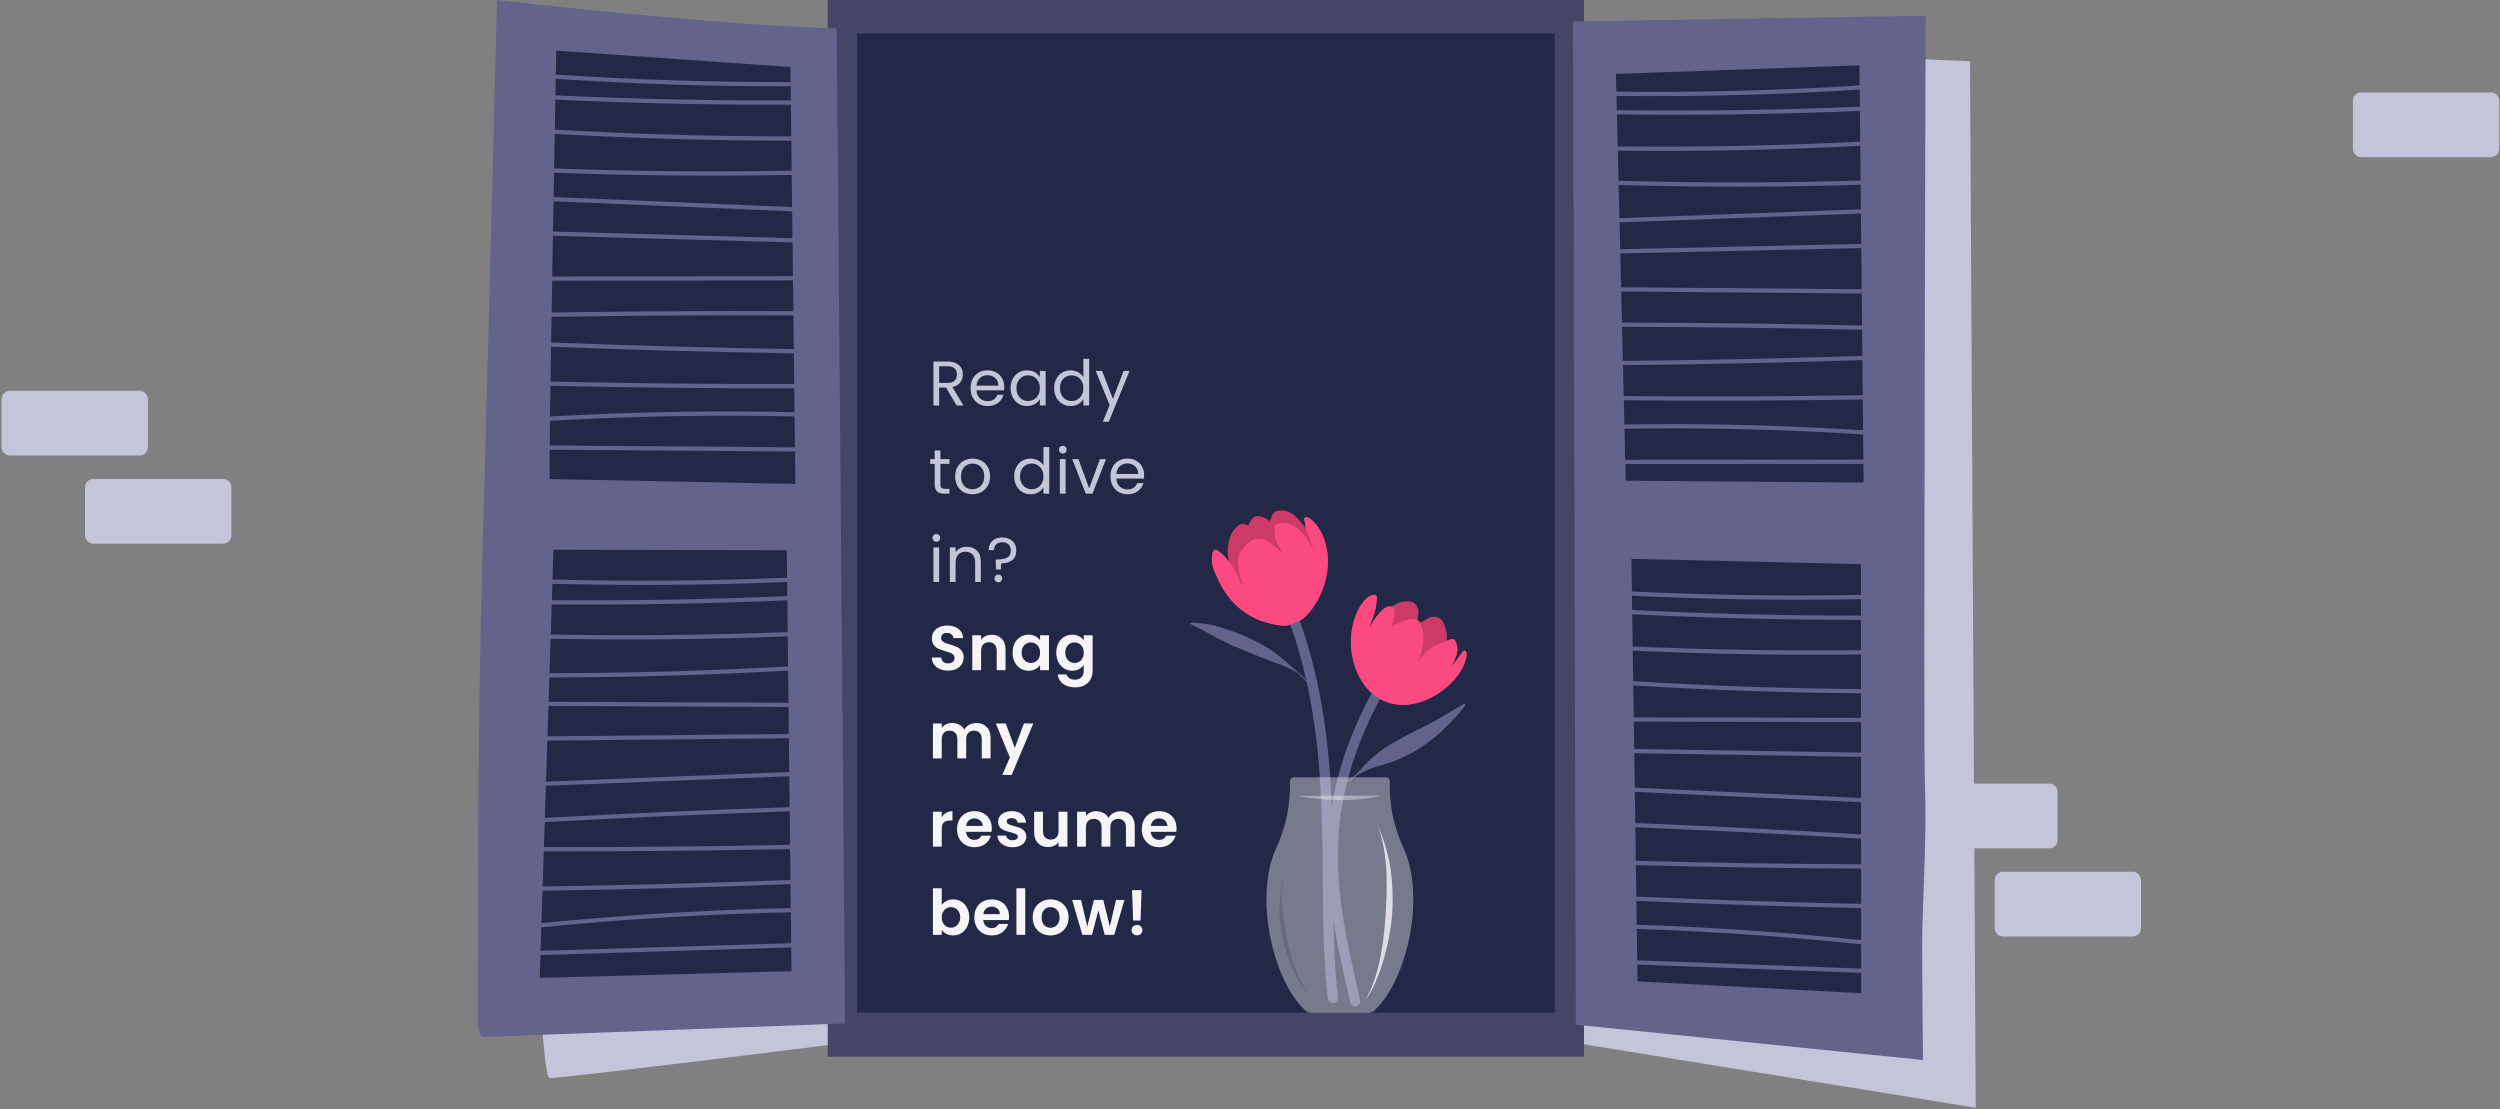 <svg width="1190" height="528" viewBox="0 0 1190 528" fill="none" xmlns="http://www.w3.org/2000/svg">
<rect x="0" y="0" width="1190" height="528" fill="#808080" stroke="none"/>
<g clip-path="url(#clip0_833_3550)">
<path d="M66.42 186H4.764C2.555 186 0.764 187.791 0.764 190V212.816C0.764 215.025 2.555 216.816 4.764 216.816H66.42C68.629 216.816 70.42 215.025 70.42 212.816V190C70.42 187.791 68.629 186 66.42 186Z" fill="#C5C5DA"/>
<path d="M106.133 227.972H44.477C42.267 227.972 40.477 229.763 40.477 231.972V254.788C40.477 256.997 42.267 258.788 44.477 258.788H106.133C108.342 258.788 110.133 256.997 110.133 254.788V231.972C110.133 229.763 108.342 227.972 106.133 227.972Z" fill="#C5C5DA"/>
<path d="M1185.66 44H1124C1121.79 44 1120 45.791 1120 48V70.816C1120 73.025 1121.79 74.816 1124 74.816H1185.66C1187.87 74.816 1189.66 73.025 1189.66 70.816V48C1189.66 45.791 1187.87 44 1185.66 44Z" fill="#C5C5DA"/>
<path d="M975.42 373H913.764C911.555 373 909.764 374.791 909.764 377V399.816C909.764 402.025 911.555 403.816 913.764 403.816H975.42C977.629 403.816 979.42 402.025 979.42 399.816V377C979.42 374.791 977.629 373 975.42 373Z" fill="#C5C5DA"/>
<path d="M1015.13 414.972H953.477C951.267 414.972 949.477 416.763 949.477 418.972V441.788C949.477 443.997 951.267 445.788 953.477 445.788H1015.13C1017.34 445.788 1019.13 443.997 1019.13 441.788V418.972C1019.13 416.763 1017.34 414.972 1015.13 414.972Z" fill="#C5C5DA"/>
<path d="M293.741 13.652C285.038 13.496 241.555 10.719 241.555 10.719C241.555 10.719 252.895 513.002 261.604 513.157C270.307 513.313 491.368 485.255 491.368 485.255L732.096 493.555L940.443 527.281L937.727 29.153L751.167 21.152L440.704 17.608L293.741 13.652Z" fill="#C5C5DA"/>
<path d="M753.998 0H393.998V503H753.998V0Z" fill="#454568"/>
<path d="M739.998 16H407.998V482H739.998V16Z" fill="#232846"/>
<path d="M915.338 504.569L750.103 487.765L748.766 10.204L916.605 7.488C916.605 7.488 915.513 356.024 916.248 373.125C917.148 394.075 915.581 420.868 915.042 441.92C914.754 453.17 915.248 483.178 915.338 504.569Z" fill="#63638C"/>
<path d="M885.107 31.088L769.168 35.172C769.168 35.172 769.358 42.94 769.376 43.654C808.014 44.094 846.658 43.091 885.203 40.658L885.107 31.088ZM885.222 42.652C846.688 45.087 808.054 46.095 769.426 45.654C769.443 46.354 769.566 51.344 769.594 52.455C808.167 52.953 846.756 52.395 885.302 50.787L885.222 42.652ZM885.323 52.787C846.786 54.395 808.209 54.957 769.643 54.461C769.711 57.21 769.908 65.225 770.019 69.717C808.515 70.129 847.023 69.361 885.468 67.418L885.323 52.787ZM885.487 69.414C847.053 71.36 808.559 72.126 770.069 71.719C770.177 76.119 770.283 80.462 770.42 86.025C808.808 87.134 847.242 87.103 885.651 85.934L885.487 69.414ZM885.67 87.941C847.275 89.109 808.851 89.143 770.469 88.037C770.625 94.334 770.68 96.58 770.859 103.838C809.169 102.439 847.476 101.045 885.786 99.647L885.67 87.941ZM885.806 101.641C847.506 103.036 809.209 104.434 770.908 105.832C771.055 111.783 771.069 112.332 771.223 118.627C809.466 117.782 847.706 116.936 885.949 116.092L885.806 101.641ZM885.97 118.09C847.736 118.934 809.505 119.779 771.271 120.623C771.465 128.552 771.468 128.719 771.664 136.734C809.83 137.054 847.996 137.373 886.162 137.693L885.97 118.09ZM771.712 138.756C771.889 146.033 771.892 146.61 772.061 153.562C810.162 153.624 848.256 154.093 886.334 154.938L886.183 139.713C848.026 139.394 809.868 139.075 771.712 138.756ZM772.109 155.578C772.291 163.115 772.332 165.119 772.492 171.793C810.497 171.461 848.496 170.645 886.477 169.396L886.353 156.955C848.285 156.111 810.2 155.64 772.109 155.578ZM886.496 171.396C848.524 172.646 810.535 173.462 772.54 173.795C772.682 179.727 772.773 183.678 772.887 188.51C810.809 188.865 848.738 188.733 886.662 188.135L886.496 171.396ZM886.683 190.145C848.768 190.743 810.847 190.88 772.935 190.523C773.021 194.175 773.145 199.295 773.208 202.062C782.725 201.92 792.241 201.853 801.754 201.896C830.155 202.026 858.526 203.039 886.828 204.828L886.683 190.145ZM801.712 203.898C792.229 203.855 782.742 203.922 773.255 204.064C773.331 207.401 773.577 217.348 773.607 218.885C811.39 218.848 849.178 218.813 886.966 218.779L886.847 206.797C858.525 205.004 830.132 204.028 801.712 203.898ZM886.987 220.795C849.212 220.832 811.433 220.867 773.654 220.9C773.666 221.576 773.845 228.734 773.841 228.811L887.075 229.701L886.987 220.795Z" fill="#232846"/>
<path d="M776.531 266.012C776.531 266.012 776.73 279.313 776.764 281.533C813.066 283.3 849.451 283.856 885.832 283.176L885.826 268.549L776.531 266.012ZM776.795 283.547C776.811 284.64 776.874 288.921 776.896 290.383C813.16 292.164 849.487 293.056 885.836 293.047L885.834 285.186C849.462 285.866 813.089 285.312 776.795 283.547ZM776.926 292.395C776.979 295.9 777.08 302.655 777.156 307.709C813.338 309.306 849.589 309.915 885.844 309.512L885.838 295.057C849.498 295.066 813.181 294.171 776.926 292.395ZM777.186 309.725C777.26 314.688 777.314 318.255 777.404 324.256C813.481 326.468 849.646 327.719 885.852 328.008L885.844 311.521C849.598 311.926 813.358 311.32 777.186 309.725ZM777.434 326.262C777.53 332.67 777.555 334.32 777.662 341.477C813.727 341.55 849.791 341.624 885.855 341.697L885.851 330.006C849.655 329.719 813.498 328.472 777.434 326.262ZM777.691 343.494C777.784 349.681 777.79 350.051 777.887 356.514C813.878 357.093 849.872 357.671 885.863 358.25L885.857 343.715C849.802 343.642 813.747 343.567 777.691 343.494ZM777.918 358.525C778.039 366.644 778.036 366.839 778.156 374.949C814.061 376.585 849.966 378.223 885.871 379.859L885.863 360.26C849.882 359.681 813.899 359.104 777.918 358.525ZM778.186 376.951C778.293 384.193 778.294 384.901 778.395 391.766C814.255 393.246 850.084 395.053 885.879 397.193L885.873 381.859C849.977 380.224 814.081 378.587 778.186 376.951ZM778.424 393.766C778.531 401.1 778.557 403.299 778.65 409.768C814.381 410.711 850.128 411.266 885.885 411.432L885.881 399.197C850.095 397.057 814.272 395.248 778.424 393.766ZM778.68 411.785C778.765 417.729 778.825 422.003 778.893 426.807C814.533 428.36 850.202 429.509 885.893 430.26L885.887 413.449C850.139 413.285 814.401 412.73 778.68 411.785ZM778.92 428.812C778.969 432.308 779.046 437.503 779.082 440.16C814.826 441.354 850.462 443.804 885.9 447.494L885.892 432.266C850.211 431.516 814.551 430.365 778.92 428.812ZM779.109 442.156C779.153 445.451 779.307 455.628 779.322 457.139C814.851 458.441 850.378 459.745 885.906 461.049L885.9 449.49C850.471 445.8 814.844 443.351 779.109 442.156ZM779.352 459.145C779.358 459.811 779.468 467.072 779.465 467.146L885.91 472.777L885.906 463.057C850.386 461.753 814.87 460.449 779.352 459.145Z" fill="#232846"/>
<path d="M402.261 487.159L229.313 493.639C228.062 491.878 227.748 489.67 227.561 487.565C227.66 406.598 227.5 337.464 229.592 265.565C232.103 178.524 236.581 0.033 236.581 0.033C236.581 0.033 348.45 12.841 398.282 13.42L402.261 487.159Z" fill="#63638C"/>
<path d="M264.78 24.115C264.78 24.115 264.596 34.297 264.573 35.506C301.739 37.959 339.019 39.161 376.333 39.057L376.247 31.904L264.78 24.115ZM264.538 37.522C264.52 38.495 264.423 43.917 264.395 45.398C301.697 47.138 339.058 47.951 376.436 47.803L376.356 41.072C339.023 41.178 301.724 39.972 264.538 37.522ZM264.358 47.42C264.304 50.332 264.179 57.396 264.099 61.723C301.546 63.859 339.079 64.931 376.64 64.932L376.46 49.822C339.061 49.972 301.68 49.16 264.358 47.42ZM264.061 63.74C263.965 68.916 263.885 73.592 263.765 80.18C301.425 81.576 339.132 81.93 376.835 81.24L376.663 66.949C339.086 66.951 301.533 65.877 264.061 63.74ZM263.727 82.197C263.641 86.947 263.613 88.554 263.518 93.797C301.357 95.389 339.201 96.981 377.04 98.572L376.858 83.254C339.139 83.946 301.408 83.594 263.727 82.197ZM263.481 95.811C263.363 102.408 263.344 103.159 263.22 110.215C301.219 111.274 339.219 112.334 377.216 113.393L377.063 100.588C339.2 98.995 301.341 97.403 263.481 95.811ZM263.184 112.229C263.032 120.896 262.996 122.821 262.847 131.631C301.038 131.568 339.234 131.502 377.431 131.439L377.241 115.406C339.222 114.347 301.205 113.288 263.184 112.229ZM377.456 133.451C339.245 133.517 301.03 133.581 262.815 133.646C262.723 139.108 262.665 143.443 262.577 148.777C291.645 148.333 320.718 148.06 349.792 148.045C359.071 148.04 368.351 148.071 377.63 148.109L377.456 133.451ZM377.653 150.137C339.282 149.973 300.909 150.22 262.544 150.807C262.474 155.088 262.417 158.898 262.352 163.012C300.827 164.511 339.327 165.579 377.845 166.18L377.653 150.137ZM262.319 165.033C262.232 170.578 262.132 176.555 262.058 181.625C300.708 182.481 339.372 182.875 378.042 182.785L377.868 168.201C339.331 167.601 300.813 166.534 262.319 165.033ZM262.026 183.65C261.956 188.522 261.864 194.015 261.809 198.26C291.046 196.638 320.333 195.8 349.626 195.852C359.152 195.868 368.677 196.021 378.202 196.215L378.065 184.805C339.377 184.896 300.694 184.505 262.026 183.65ZM349.55 197.854C320.273 197.803 291.005 198.677 261.788 200.297C261.732 204.759 261.692 208.556 261.659 212.055C300.574 212.342 339.487 212.633 378.401 212.92L378.226 198.217C368.668 198.022 359.109 197.87 349.55 197.854ZM261.638 214.072C261.571 221.936 261.554 227.647 261.661 228.021L378.608 230.363L378.425 214.936C339.496 214.648 300.567 214.36 261.638 214.072Z" fill="#232846"/>
<path d="M263.461 261.662L263.004 275.867C300.21 276.827 337.455 276.576 374.645 274.994L374.498 261.949L263.461 261.662ZM374.668 277C337.448 278.585 300.178 278.839 262.939 277.877L262.688 285.713C300.051 285.983 337.418 285.347 374.742 283.744L374.668 277ZM374.766 285.744C337.417 287.35 300.019 287.988 262.623 287.717L262.162 302.025C299.757 302.712 337.366 302.344 374.936 300.898L374.766 285.744ZM374.959 302.902C337.36 304.351 299.719 304.715 262.098 304.027L261.568 320.445C299.452 320.414 337.321 319.338 375.119 317.219L374.959 302.902ZM375.141 319.213C337.314 321.335 299.416 322.413 261.504 322.443L261.133 334.023C299.191 334.193 337.253 334.36 375.312 334.529L375.141 319.213ZM261.068 336.037L260.602 350.506C298.893 350.131 337.185 349.756 375.48 349.381L375.336 336.543C337.247 336.374 299.156 336.207 261.068 336.037ZM375.502 351.396C337.181 351.772 298.858 352.146 260.537 352.521L259.908 372.041C298.501 370.525 337.091 369.006 375.684 367.49L375.502 351.396ZM375.705 369.482C337.084 370.999 298.465 372.516 259.844 374.033L259.354 389.312C298.163 387.22 337.006 385.521 375.871 384.191L375.705 369.482ZM375.893 386.18C337.003 387.509 298.131 389.211 259.289 391.305L258.906 403.221C297.964 403.314 337.022 402.946 376.072 402.119L375.893 386.18ZM376.096 404.125C337.019 404.954 297.928 405.321 258.84 405.229L258.303 421.969C297.639 421.416 336.962 420.377 376.26 418.857L376.096 404.125ZM376.283 420.854C336.956 422.375 297.604 423.415 258.238 423.969L257.74 439.412C297.133 435.484 336.733 433.127 376.41 432.238L376.283 420.854ZM376.434 434.227C336.726 435.113 297.094 437.462 257.676 441.408L257.316 452.596C297.073 451.385 336.835 450.178 376.598 448.969L376.434 434.227ZM376.621 450.963C336.834 452.173 297.043 453.381 257.252 454.592L256.902 465.459L376.748 462.275L376.621 450.963Z" fill="#232846"/>
<path d="M609.589 242.916C608.916 242.939 608.238 243.056 607.552 243.281C606.552 243.613 605.857 244.239 605.548 245.275C605.251 246.27 604.817 247.203 604.161 248.051C604.034 247.956 603.908 247.881 603.808 247.779C602.896 246.861 601.786 246.266 600.556 245.92C598.828 245.435 597.18 245.584 595.919 247.059C595.385 247.684 595.021 248.461 594.606 249.184C594.425 249.496 594.31 249.842 594.157 250.188C593.959 250.08 593.831 250.012 593.706 249.939C591.999 248.956 590.484 249.101 589.015 250.449C587.368 251.958 586.097 253.76 585.423 255.881C584.396 259.111 584.091 262.418 584.72 265.76C584.745 265.9 584.752 266.046 584.767 266.188C584.823 266.558 584.905 266.925 584.999 267.291C584.443 266.606 583.809 265.877 582.927 264.84C582.062 263.823 579.858 262.268 579.858 262.268C578.244 260.913 577.375 261.875 576.989 264.346C576.277 268.907 578.186 272.182 579.856 275.871C584.954 287.131 594.676 296.23 610.44 297.797C613.73 298.124 616.442 296.533 619.05 295.225C621.668 293.911 626.909 288.024 629.8 279.963C632.9 271.317 633.404 260.319 627.661 251.281C626.23 249.03 622.585 245.051 621.03 246.531C620.322 247.206 621.409 248.621 621.345 249.939C621.301 250.848 621.469 251.538 621.728 252.266C620.943 250.48 619.565 248.953 618.235 247.455C616.739 245.782 615.104 244.288 612.927 243.498C611.82 243.096 610.711 242.877 609.589 242.916Z" fill="#CC3B67"/>
<path d="M615.383 293.363C615.084 293.471 614.809 293.636 614.573 293.85C614.338 294.063 614.147 294.321 614.012 294.609C613.876 294.896 613.799 295.208 613.784 295.525C613.769 295.843 613.816 296.16 613.924 296.459C617.212 305.616 619.782 314.774 621.822 323.895C621.201 323.157 620.578 322.423 619.883 321.764C618.578 320.53 617.13 319.446 615.77 318.268C614.242 316.944 612.721 315.611 611.236 314.24C608.572 311.778 605.611 309.727 602.492 307.904C600.553 306.769 598.567 305.706 596.566 304.682C595.048 303.905 593.489 303.196 591.914 302.535C590.253 301.835 588.564 301.198 586.865 300.59C584.801 299.852 582.725 299.142 580.635 298.475C576.655 297.205 572.527 296.711 568.369 296.402C567.954 296.371 567.533 296.36 567.121 296.402C566.921 296.422 566.737 296.59 566.545 296.691C566.552 296.771 566.557 296.854 566.564 296.934C566.785 297.073 566.997 297.23 567.23 297.346C568.3 297.882 569.388 298.38 570.447 298.936C574.687 301.165 578.913 303.418 583.152 305.645C584.081 306.132 585.032 306.585 585.996 307.002C588.211 307.959 590.437 308.895 592.668 309.818C594.785 310.694 596.905 311.561 599.039 312.393C601.81 313.473 604.592 314.527 607.377 315.57C609.961 316.535 612.528 317.54 614.986 318.789C615.855 319.23 616.701 319.736 617.498 320.297C618.959 321.328 620.204 322.595 621.334 323.984C621.552 324.251 621.783 324.509 622.018 324.762C633.982 379.147 626.641 432.135 632.1 475.303C632.139 475.618 632.241 475.922 632.398 476.198C632.555 476.474 632.766 476.717 633.017 476.911C633.268 477.106 633.555 477.25 633.861 477.334C634.168 477.418 634.488 477.44 634.803 477.4C635.118 477.361 635.422 477.259 635.698 477.102C635.974 476.945 636.217 476.734 636.411 476.483C636.606 476.232 636.75 475.945 636.834 475.639C636.917 475.333 636.94 475.013 636.9 474.697C630.653 425.287 641.992 360.319 618.477 294.824C618.369 294.525 618.204 294.25 617.991 294.015C617.777 293.78 617.52 293.589 617.232 293.453C616.945 293.317 616.634 293.24 616.316 293.224C615.999 293.209 615.682 293.256 615.383 293.363Z" fill="#63638C"/>
<path d="M654.015 283.174C649.396 283.248 642.742 293.37 643.028 306.594C643.194 314.242 646.559 327.238 657.478 333.018C674.724 342.146 697.005 324.376 698.124 311.752C698.262 310.193 697.351 308.623 695.946 310.564C694.244 312.916 692.515 315.248 690.8 317.59C692.322 313.672 695.44 310.08 692.583 304.824C691.91 303.585 690.256 304.34 688.62 305.074C688.614 305.037 688.609 304.991 688.616 304.932C688.654 304.411 688.69 304.003 688.716 303.592C688.869 301.049 687.996 298.718 687.075 296.434C686.465 294.923 685.207 293.989 683.587 293.676C682.332 293.435 681.078 293.601 679.941 294.18C678.855 294.733 677.83 295.408 676.782 296.035C676.557 296.171 676.347 296.329 676.134 296.471C675.661 295.97 675.229 295.511 674.741 294.992C674.768 294.816 674.806 294.581 674.841 294.342C675.057 292.943 675.342 291.554 675.06 290.119C674.734 288.458 673.497 286.609 671.267 286.377C670.53 286.3 669.77 286.25 668.984 286.275C668.197 286.301 667.386 286.404 666.546 286.631C665.177 287.153 663.883 287.777 662.546 288.766C658.672 287.684 654.51 294.073 651.808 298.787C652.205 296.928 653.462 294.395 654.187 292.037C654.702 290.361 654.825 289.044 655.058 287.633C655.428 285.389 655.822 283.377 654.454 283.199C654.31 283.18 654.164 283.171 654.015 283.174Z" fill="#CC3B67"/>
<path d="M655.653 327.955C655.337 327.922 655.018 327.951 654.713 328.041C654.409 328.131 654.125 328.281 653.878 328.481C653.631 328.681 653.426 328.928 653.274 329.207C620.927 388.847 632.656 432.1 642.639 477.025C642.779 477.652 643.161 478.197 643.702 478.541C644.244 478.885 644.9 479.001 645.526 478.861C646.152 478.722 646.697 478.34 647.042 477.798C647.386 477.257 647.501 476.601 647.362 475.975C639.867 442.249 631.562 410.788 641.112 372.639C641.341 372.436 641.569 372.232 641.805 372.037C643.042 371.016 644.408 370.145 645.743 369.246C646.551 368.7 647.387 368.185 648.249 367.729C651.357 366.089 654.681 364.984 658.053 364.066C665.897 361.932 673.03 358.354 679.54 353.539C685.233 349.328 690.27 344.401 694.887 339.043C695.717 338.081 696.468 337.048 697.241 336.039C697.462 335.751 697.681 335.433 697.424 335.035C696.958 334.902 696.606 335.166 696.258 335.367C694.436 336.42 692.605 337.462 690.813 338.564C686.12 341.45 681.324 344.147 676.389 346.598C672.183 348.686 667.996 350.808 663.901 353.117C657.628 356.651 652.106 361.075 647.442 366.57C646.364 367.84 645.172 368.992 643.768 369.928C642.904 370.504 642.094 371.15 641.319 371.838C644.548 359.235 649.723 345.903 657.528 331.514C657.834 330.95 657.903 330.288 657.721 329.673C657.538 329.058 657.119 328.54 656.555 328.234C656.276 328.083 655.969 327.988 655.653 327.955Z" fill="#63638C"/>
<path d="M615.807 370C614.765 370 613.928 371.053 613.979 372.314C614.074 374.667 614.062 378.679 613.363 383.688H613.361C612.926 386.802 612.223 390.306 611.117 394.039C610.218 397.072 609.056 400.254 607.549 403.506C606.692 405.352 605.961 407.3 605.348 409.33C604.36 412.598 603.678 416.079 603.273 419.684C602.718 424.62 602.682 429.79 603.094 434.975C603.369 438.442 603.842 441.915 604.494 445.328C605.514 450.657 606.968 455.836 608.773 460.619C610.182 464.353 611.807 467.845 613.605 470.973C615.803 474.795 618.26 478.076 620.908 480.596C621.947 481.584 623.227 482.129 624.547 482.129H633.473H651.002C652.323 482.129 653.602 481.584 654.641 480.596C657.29 478.077 659.746 474.796 661.943 470.973C663.741 467.846 665.365 464.353 666.775 460.619C668.58 455.836 670.035 450.655 671.055 445.326C671.708 441.914 672.179 438.442 672.455 434.975C672.866 429.79 672.83 424.62 672.275 419.684C671.869 416.079 671.189 412.598 670.201 409.33C669.587 407.299 668.858 405.352 668.002 403.506C666.494 400.254 665.331 397.072 664.432 394.039C663.326 390.306 662.622 386.802 662.187 383.688C661.487 378.679 661.475 374.668 661.57 372.314C661.621 371.052 660.784 370 659.742 370H648.604H615.807Z" fill="#F5F5F7" fill-opacity="0.4"/>
<path d="M657.236 378.673C648.001 381.5 630.501 381.5 618 378.846C630.982 378.789 643.964 378.732 657.236 378.673Z" fill="#F5F5F7" fill-opacity="0.4"/>
<path d="M655.755 392.958C660.618 406.215 660.431 419.875 659.678 433.277C658.924 446.691 657.1 463.066 650.086 475.79C657.16 466.358 662.197 446.222 662.778 433.222C663.384 419.655 661.896 406.225 655.755 392.958Z" fill="#F5F5F7" fill-opacity="0.8"/>
<path d="M611.268 417C609.178 426.666 610.631 436.124 612.452 445.346C614.274 454.578 617.125 465.76 623.222 473.906C617.402 468.049 611.958 454.57 610.296 445.609C608.561 436.257 608.293 426.797 611.268 417Z" fill="#232846" fill-opacity="0.2"/>
<path d="M455.319 193L450.339 184.45H447.039V193H444.309V172.09H451.059C452.639 172.09 453.969 172.36 455.049 172.9C456.149 173.44 456.969 174.17 457.509 175.09C458.049 176.01 458.319 177.06 458.319 178.24C458.319 179.68 457.899 180.95 457.059 182.05C456.239 183.15 454.999 183.88 453.339 184.24L458.589 193H455.319ZM447.039 182.26H451.059C452.539 182.26 453.649 181.9 454.389 181.18C455.129 180.44 455.499 179.46 455.499 178.24C455.499 177 455.129 176.04 454.389 175.36C453.669 174.68 452.559 174.34 451.059 174.34H447.039V182.26ZM478.011 184.15C478.011 184.67 477.981 185.22 477.921 185.8H464.781C464.881 187.42 465.431 188.69 466.431 189.61C467.451 190.51 468.681 190.96 470.121 190.96C471.301 190.96 472.281 190.69 473.061 190.15C473.861 189.59 474.421 188.85 474.741 187.93H477.681C477.241 189.51 476.361 190.8 475.041 191.8C473.721 192.78 472.081 193.27 470.121 193.27C468.561 193.27 467.161 192.92 465.921 192.22C464.701 191.52 463.741 190.53 463.041 189.25C462.341 187.95 461.991 186.45 461.991 184.75C461.991 183.05 462.331 181.56 463.011 180.28C463.691 179 464.641 178.02 465.861 177.34C467.101 176.64 468.521 176.29 470.121 176.29C471.681 176.29 473.061 176.63 474.261 177.31C475.461 177.99 476.381 178.93 477.021 180.13C477.681 181.31 478.011 182.65 478.011 184.15ZM475.191 183.58C475.191 182.54 474.961 181.65 474.501 180.91C474.041 180.15 473.411 179.58 472.611 179.2C471.831 178.8 470.961 178.6 470.001 178.6C468.621 178.6 467.441 179.04 466.461 179.92C465.501 180.8 464.951 182.02 464.811 183.58H475.191ZM481.044 184.72C481.044 183.04 481.384 181.57 482.064 180.31C482.744 179.03 483.674 178.04 484.854 177.34C486.054 176.64 487.384 176.29 488.844 176.29C490.284 176.29 491.534 176.6 492.594 177.22C493.654 177.84 494.444 178.62 494.964 179.56V176.56H497.724V193H494.964V189.94C494.424 190.9 493.614 191.7 492.534 192.34C491.474 192.96 490.234 193.27 488.814 193.27C487.354 193.27 486.034 192.91 484.854 192.19C483.674 191.47 482.744 190.46 482.064 189.16C481.384 187.86 481.044 186.38 481.044 184.72ZM494.964 184.75C494.964 183.51 494.714 182.43 494.214 181.51C493.714 180.59 493.034 179.89 492.174 179.41C491.334 178.91 490.404 178.66 489.384 178.66C488.364 178.66 487.434 178.9 486.594 179.38C485.754 179.86 485.084 180.56 484.584 181.48C484.084 182.4 483.834 183.48 483.834 184.72C483.834 185.98 484.084 187.08 484.584 188.02C485.084 188.94 485.754 189.65 486.594 190.15C487.434 190.63 488.364 190.87 489.384 190.87C490.404 190.87 491.334 190.63 492.174 190.15C493.034 189.65 493.714 188.94 494.214 188.02C494.714 187.08 494.964 185.99 494.964 184.75ZM501.768 184.72C501.768 183.04 502.108 181.57 502.788 180.31C503.468 179.03 504.398 178.04 505.578 177.34C506.778 176.64 508.118 176.29 509.598 176.29C510.878 176.29 512.068 176.59 513.168 177.19C514.268 177.77 515.108 178.54 515.688 179.5V170.8H518.448V193H515.688V189.91C515.148 190.89 514.348 191.7 513.288 192.34C512.228 192.96 510.988 193.27 509.568 193.27C508.108 193.27 506.778 192.91 505.578 192.19C504.398 191.47 503.468 190.46 502.788 189.16C502.108 187.86 501.768 186.38 501.768 184.72ZM515.688 184.75C515.688 183.51 515.438 182.43 514.938 181.51C514.438 180.59 513.758 179.89 512.898 179.41C512.058 178.91 511.128 178.66 510.108 178.66C509.088 178.66 508.158 178.9 507.318 179.38C506.478 179.86 505.808 180.56 505.308 181.48C504.808 182.4 504.558 183.48 504.558 184.72C504.558 185.98 504.808 187.08 505.308 188.02C505.808 188.94 506.478 189.65 507.318 190.15C508.158 190.63 509.088 190.87 510.108 190.87C511.128 190.87 512.058 190.63 512.898 190.15C513.758 189.65 514.438 188.94 514.938 188.02C515.438 187.08 515.688 185.99 515.688 184.75ZM537.671 176.56L527.771 200.74H524.951L528.191 192.82L521.561 176.56H524.591L529.751 189.88L534.851 176.56H537.671ZM447.639 220.81V230.5C447.639 231.3 447.809 231.87 448.149 232.21C448.489 232.53 449.079 232.69 449.919 232.69H451.929V235H449.469C447.949 235 446.809 234.65 446.049 233.95C445.289 233.25 444.909 232.1 444.909 230.5V220.81H442.779V218.56H444.909V214.42H447.639V218.56H451.929V220.81H447.639ZM462.857 235.27C461.317 235.27 459.917 234.92 458.657 234.22C457.417 233.52 456.437 232.53 455.717 231.25C455.017 229.95 454.667 228.45 454.667 226.75C454.667 225.07 455.027 223.59 455.747 222.31C456.487 221.01 457.487 220.02 458.747 219.34C460.007 218.64 461.417 218.29 462.977 218.29C464.537 218.29 465.947 218.64 467.207 219.34C468.467 220.02 469.457 221 470.177 222.28C470.917 223.56 471.287 225.05 471.287 226.75C471.287 228.45 470.907 229.95 470.147 231.25C469.407 232.53 468.397 233.52 467.117 234.22C465.837 234.92 464.417 235.27 462.857 235.27ZM462.857 232.87C463.837 232.87 464.757 232.64 465.617 232.18C466.477 231.72 467.167 231.03 467.687 230.11C468.227 229.19 468.497 228.07 468.497 226.75C468.497 225.43 468.237 224.31 467.717 223.39C467.197 222.47 466.517 221.79 465.677 221.35C464.837 220.89 463.927 220.66 462.947 220.66C461.947 220.66 461.027 220.89 460.187 221.35C459.367 221.79 458.707 222.47 458.207 223.39C457.707 224.31 457.457 225.43 457.457 226.75C457.457 228.09 457.697 229.22 458.177 230.14C458.677 231.06 459.337 231.75 460.157 232.21C460.977 232.65 461.877 232.87 462.857 232.87ZM482.754 226.72C482.754 225.04 483.094 223.57 483.774 222.31C484.454 221.03 485.384 220.04 486.564 219.34C487.764 218.64 489.104 218.29 490.584 218.29C491.864 218.29 493.054 218.59 494.154 219.19C495.254 219.77 496.094 220.54 496.674 221.5V212.8H499.434V235H496.674V231.91C496.134 232.89 495.334 233.7 494.274 234.34C493.214 234.96 491.974 235.27 490.554 235.27C489.094 235.27 487.764 234.91 486.564 234.19C485.384 233.47 484.454 232.46 483.774 231.16C483.094 229.86 482.754 228.38 482.754 226.72ZM496.674 226.75C496.674 225.51 496.424 224.43 495.924 223.51C495.424 222.59 494.744 221.89 493.884 221.41C493.044 220.91 492.114 220.66 491.094 220.66C490.074 220.66 489.144 220.9 488.304 221.38C487.464 221.86 486.794 222.56 486.294 223.48C485.794 224.4 485.544 225.48 485.544 226.72C485.544 227.98 485.794 229.08 486.294 230.02C486.794 230.94 487.464 231.65 488.304 232.15C489.144 232.63 490.074 232.87 491.094 232.87C492.114 232.87 493.044 232.63 493.884 232.15C494.744 231.65 495.424 230.94 495.924 230.02C496.424 229.08 496.674 227.99 496.674 226.75ZM505.908 215.89C505.388 215.89 504.948 215.71 504.588 215.35C504.228 214.99 504.048 214.55 504.048 214.03C504.048 213.51 504.228 213.07 504.588 212.71C504.948 212.35 505.388 212.17 505.908 212.17C506.408 212.17 506.828 212.35 507.168 212.71C507.528 213.07 507.708 213.51 507.708 214.03C507.708 214.55 507.528 214.99 507.168 215.35C506.828 215.71 506.408 215.89 505.908 215.89ZM507.228 218.56V235H504.498V218.56H507.228ZM518.45 232.48L523.55 218.56H526.46L520.01 235H516.83L510.38 218.56H513.32L518.45 232.48ZM544.597 226.15C544.597 226.67 544.567 227.22 544.507 227.8H531.367C531.467 229.42 532.017 230.69 533.017 231.61C534.037 232.51 535.267 232.96 536.707 232.96C537.887 232.96 538.867 232.69 539.647 232.15C540.447 231.59 541.007 230.85 541.327 229.93H544.267C543.827 231.51 542.947 232.8 541.627 233.8C540.307 234.78 538.667 235.27 536.707 235.27C535.147 235.27 533.747 234.92 532.507 234.22C531.287 233.52 530.327 232.53 529.627 231.25C528.927 229.95 528.577 228.45 528.577 226.75C528.577 225.05 528.917 223.56 529.597 222.28C530.277 221 531.227 220.02 532.447 219.34C533.687 218.64 535.107 218.29 536.707 218.29C538.267 218.29 539.647 218.63 540.847 219.31C542.047 219.99 542.967 220.93 543.607 222.13C544.267 223.31 544.597 224.65 544.597 226.15ZM541.777 225.58C541.777 224.54 541.547 223.65 541.087 222.91C540.627 222.15 539.997 221.58 539.197 221.2C538.417 220.8 537.547 220.6 536.587 220.6C535.207 220.6 534.027 221.04 533.047 221.92C532.087 222.8 531.537 224.02 531.397 225.58H541.777ZM445.719 257.89C445.199 257.89 444.759 257.71 444.399 257.35C444.039 256.99 443.859 256.55 443.859 256.03C443.859 255.51 444.039 255.07 444.399 254.71C444.759 254.35 445.199 254.17 445.719 254.17C446.219 254.17 446.639 254.35 446.979 254.71C447.339 255.07 447.519 255.51 447.519 256.03C447.519 256.55 447.339 256.99 446.979 257.35C446.639 257.71 446.219 257.89 445.719 257.89ZM447.039 260.56V277H444.309V260.56H447.039ZM460.152 260.26C462.152 260.26 463.772 260.87 465.012 262.09C466.252 263.29 466.872 265.03 466.872 267.31V277H464.172V267.7C464.172 266.06 463.762 264.81 462.942 263.95C462.122 263.07 461.002 262.63 459.582 262.63C458.142 262.63 456.992 263.08 456.132 263.98C455.292 264.88 454.872 266.19 454.872 267.91V277H452.142V260.56H454.872V262.9C455.412 262.06 456.142 261.41 457.062 260.95C458.002 260.49 459.032 260.26 460.152 260.26ZM477.121 255.82C479.101 255.82 480.701 256.38 481.921 257.5C483.141 258.62 483.751 260.12 483.751 262C483.751 264.1 483.101 265.66 481.801 266.68C480.501 267.68 478.741 268.18 476.521 268.18L476.431 271.03H474.061L473.941 266.29H474.811C476.791 266.29 478.341 265.99 479.461 265.39C480.581 264.79 481.141 263.66 481.141 262C481.141 260.8 480.781 259.85 480.061 259.15C479.341 258.45 478.371 258.1 477.151 258.1C475.911 258.1 474.931 258.44 474.211 259.12C473.511 259.78 473.161 260.69 473.161 261.85H470.581C470.581 260.65 470.851 259.6 471.391 258.7C471.931 257.78 472.691 257.07 473.671 256.57C474.671 256.07 475.821 255.82 477.121 255.82ZM475.231 277.18C474.711 277.18 474.271 277 473.911 276.64C473.551 276.28 473.371 275.84 473.371 275.32C473.371 274.8 473.551 274.36 473.911 274C474.271 273.64 474.711 273.46 475.231 273.46C475.731 273.46 476.151 273.64 476.491 274C476.851 274.36 477.031 274.8 477.031 275.32C477.031 275.84 476.851 276.28 476.491 276.64C476.151 277 475.731 277.18 475.231 277.18Z" fill="#C5C5DA"/>
<path d="M451.299 319.21C449.839 319.21 448.519 318.96 447.339 318.46C446.179 317.96 445.259 317.24 444.579 316.3C443.899 315.36 443.549 314.25 443.529 312.97H448.029C448.089 313.83 448.389 314.51 448.929 315.01C449.489 315.51 450.249 315.76 451.209 315.76C452.189 315.76 452.959 315.53 453.519 315.07C454.079 314.59 454.359 313.97 454.359 313.21C454.359 312.59 454.169 312.08 453.789 311.68C453.409 311.28 452.929 310.97 452.349 310.75C451.789 310.51 451.009 310.25 450.009 309.97C448.649 309.57 447.539 309.18 446.679 308.8C445.839 308.4 445.109 307.81 444.489 307.03C443.889 306.23 443.589 305.17 443.589 303.85C443.589 302.61 443.899 301.53 444.519 300.61C445.139 299.69 446.009 298.99 447.129 298.51C448.249 298.01 449.529 297.76 450.969 297.76C453.129 297.76 454.879 298.29 456.219 299.35C457.579 300.39 458.329 301.85 458.469 303.73H453.849C453.809 303.01 453.499 302.42 452.919 301.96C452.359 301.48 451.609 301.24 450.669 301.24C449.849 301.24 449.189 301.45 448.689 301.87C448.209 302.29 447.969 302.9 447.969 303.7C447.969 304.26 448.149 304.73 448.509 305.11C448.889 305.47 449.349 305.77 449.889 306.01C450.449 306.23 451.229 306.49 452.229 306.79C453.589 307.19 454.699 307.59 455.559 307.99C456.419 308.39 457.159 308.99 457.779 309.79C458.399 310.59 458.709 311.64 458.709 312.94C458.709 314.06 458.419 315.1 457.839 316.06C457.259 317.02 456.409 317.79 455.289 318.37C454.169 318.93 452.839 319.21 451.299 319.21ZM472.01 302.14C473.99 302.14 475.59 302.77 476.81 304.03C478.03 305.27 478.64 307.01 478.64 309.25V319H474.44V309.82C474.44 308.5 474.11 307.49 473.45 306.79C472.79 306.07 471.89 305.71 470.75 305.71C469.59 305.71 468.67 306.07 467.99 306.79C467.33 307.49 467 308.5 467 309.82V319H462.8V302.38H467V304.45C467.56 303.73 468.27 303.17 469.13 302.77C470.01 302.35 470.97 302.14 472.01 302.14ZM482.004 310.63C482.004 308.95 482.334 307.46 482.994 306.16C483.674 304.86 484.584 303.86 485.724 303.16C486.884 302.46 488.174 302.11 489.594 302.11C490.834 302.11 491.914 302.36 492.834 302.86C493.774 303.36 494.524 303.99 495.084 304.75V302.38H499.314V319H495.084V316.57C494.544 317.35 493.794 318 492.834 318.52C491.894 319.02 490.804 319.27 489.564 319.27C488.164 319.27 486.884 318.91 485.724 318.19C484.584 317.47 483.674 316.46 482.994 315.16C482.334 313.84 482.004 312.33 482.004 310.63ZM495.084 310.69C495.084 309.67 494.884 308.8 494.484 308.08C494.084 307.34 493.544 306.78 492.864 306.4C492.184 306 491.454 305.8 490.674 305.8C489.894 305.8 489.174 305.99 488.514 306.37C487.854 306.75 487.314 307.31 486.894 308.05C486.494 308.77 486.294 309.63 486.294 310.63C486.294 311.63 486.494 312.51 486.894 313.27C487.314 314.01 487.854 314.58 488.514 314.98C489.194 315.38 489.914 315.58 490.674 315.58C491.454 315.58 492.184 315.39 492.864 315.01C493.544 314.61 494.084 314.05 494.484 313.33C494.884 312.59 495.084 311.71 495.084 310.69ZM510.376 302.11C511.616 302.11 512.706 302.36 513.646 302.86C514.586 303.34 515.326 303.97 515.866 304.75V302.38H520.096V319.12C520.096 320.66 519.786 322.03 519.166 323.23C518.546 324.45 517.616 325.41 516.376 326.11C515.136 326.83 513.636 327.19 511.876 327.19C509.516 327.19 507.576 326.64 506.056 325.54C504.556 324.44 503.706 322.94 503.506 321.04H507.676C507.896 321.8 508.366 322.4 509.086 322.84C509.826 323.3 510.716 323.53 511.756 323.53C512.976 323.53 513.966 323.16 514.726 322.42C515.486 321.7 515.866 320.6 515.866 319.12V316.54C515.326 317.32 514.576 317.97 513.616 318.49C512.676 319.01 511.596 319.27 510.376 319.27C508.976 319.27 507.696 318.91 506.536 318.19C505.376 317.47 504.456 316.46 503.776 315.16C503.116 313.84 502.786 312.33 502.786 310.63C502.786 308.95 503.116 307.46 503.776 306.16C504.456 304.86 505.366 303.86 506.506 303.16C507.666 302.46 508.956 302.11 510.376 302.11ZM515.866 310.69C515.866 309.67 515.666 308.8 515.266 308.08C514.866 307.34 514.326 306.78 513.646 306.4C512.966 306 512.236 305.8 511.456 305.8C510.676 305.8 509.956 305.99 509.296 306.37C508.636 306.75 508.096 307.31 507.676 308.05C507.276 308.77 507.076 309.63 507.076 310.63C507.076 311.63 507.276 312.51 507.676 313.27C508.096 314.01 508.636 314.58 509.296 314.98C509.976 315.38 510.696 315.58 511.456 315.58C512.236 315.58 512.966 315.39 513.646 315.01C514.326 314.61 514.866 314.05 515.266 313.33C515.666 312.59 515.866 311.71 515.866 310.69ZM464.709 344.14C466.749 344.14 468.389 344.77 469.629 346.03C470.889 347.27 471.519 349.01 471.519 351.25V361H467.319V351.82C467.319 350.52 466.989 349.53 466.329 348.85C465.669 348.15 464.769 347.8 463.629 347.8C462.489 347.8 461.579 348.15 460.899 348.85C460.239 349.53 459.909 350.52 459.909 351.82V361H455.709V351.82C455.709 350.52 455.379 349.53 454.719 348.85C454.059 348.15 453.159 347.8 452.019 347.8C450.859 347.8 449.939 348.15 449.259 348.85C448.599 349.53 448.269 350.52 448.269 351.82V361H444.069V344.38H448.269V346.39C448.809 345.69 449.499 345.14 450.339 344.74C451.199 344.34 452.139 344.14 453.159 344.14C454.459 344.14 455.619 344.42 456.639 344.98C457.659 345.52 458.449 346.3 459.009 347.32C459.549 346.36 460.329 345.59 461.349 345.01C462.389 344.43 463.509 344.14 464.709 344.14ZM491.855 344.38L481.565 368.86H477.095L480.695 360.58L474.035 344.38H478.745L483.035 355.99L487.385 344.38H491.855ZM448.269 388.96C448.809 388.08 449.509 387.39 450.369 386.89C451.249 386.39 452.249 386.14 453.369 386.14V390.55H452.259C450.939 390.55 449.939 390.86 449.259 391.48C448.599 392.1 448.269 393.18 448.269 394.72V403H444.069V386.38H448.269V388.96ZM472.098 394.33C472.098 394.93 472.058 395.47 471.978 395.95H459.828C459.928 397.15 460.348 398.09 461.088 398.77C461.828 399.45 462.738 399.79 463.818 399.79C465.378 399.79 466.488 399.12 467.148 397.78H471.678C471.198 399.38 470.278 400.7 468.918 401.74C467.558 402.76 465.888 403.27 463.908 403.27C462.308 403.27 460.868 402.92 459.588 402.22C458.328 401.5 457.338 400.49 456.618 399.19C455.918 397.89 455.568 396.39 455.568 394.69C455.568 392.97 455.918 391.46 456.618 390.16C457.318 388.86 458.298 387.86 459.558 387.16C460.818 386.46 462.268 386.11 463.908 386.11C465.488 386.11 466.898 386.45 468.138 387.13C469.398 387.81 470.368 388.78 471.048 390.04C471.748 391.28 472.098 392.71 472.098 394.33ZM467.748 393.13C467.728 392.05 467.338 391.19 466.578 390.55C465.818 389.89 464.888 389.56 463.788 389.56C462.748 389.56 461.868 389.88 461.148 390.52C460.448 391.14 460.018 392.01 459.858 393.13H467.748ZM481.974 403.27C480.614 403.27 479.394 403.03 478.314 402.55C477.234 402.05 476.374 401.38 475.734 400.54C475.114 399.7 474.774 398.77 474.714 397.75H478.944C479.024 398.39 479.334 398.92 479.874 399.34C480.434 399.76 481.124 399.97 481.944 399.97C482.744 399.97 483.364 399.81 483.804 399.49C484.264 399.17 484.494 398.76 484.494 398.26C484.494 397.72 484.214 397.32 483.654 397.06C483.114 396.78 482.244 396.48 481.044 396.16C479.804 395.86 478.784 395.55 477.984 395.23C477.204 394.91 476.524 394.42 475.944 393.76C475.384 393.1 475.104 392.21 475.104 391.09C475.104 390.17 475.364 389.33 475.884 388.57C476.424 387.81 477.184 387.21 478.164 386.77C479.164 386.33 480.334 386.11 481.674 386.11C483.654 386.11 485.234 386.61 486.414 387.61C487.594 388.59 488.244 389.92 488.364 391.6H484.344C484.284 390.94 484.004 390.42 483.504 390.04C483.024 389.64 482.374 389.44 481.554 389.44C480.794 389.44 480.204 389.58 479.784 389.86C479.384 390.14 479.184 390.53 479.184 391.03C479.184 391.59 479.464 392.02 480.024 392.32C480.584 392.6 481.454 392.89 482.634 393.19C483.834 393.49 484.824 393.8 485.604 394.12C486.384 394.44 487.054 394.94 487.614 395.62C488.194 396.28 488.494 397.16 488.514 398.26C488.514 399.22 488.244 400.08 487.704 400.84C487.184 401.6 486.424 402.2 485.424 402.64C484.444 403.06 483.294 403.27 481.974 403.27ZM508.101 386.38V403H503.871V400.9C503.331 401.62 502.621 402.19 501.741 402.61C500.881 403.01 499.941 403.21 498.921 403.21C497.621 403.21 496.471 402.94 495.471 402.4C494.471 401.84 493.681 401.03 493.101 399.97C492.541 398.89 492.261 397.61 492.261 396.13V386.38H496.461V395.53C496.461 396.85 496.791 397.87 497.451 398.59C498.111 399.29 499.011 399.64 500.151 399.64C501.311 399.64 502.221 399.29 502.881 398.59C503.541 397.87 503.871 396.85 503.871 395.53V386.38H508.101ZM533.335 386.14C535.375 386.14 537.015 386.77 538.255 388.03C539.515 389.27 540.145 391.01 540.145 393.25V403H535.945V393.82C535.945 392.52 535.615 391.53 534.955 390.85C534.295 390.15 533.395 389.8 532.255 389.8C531.115 389.8 530.205 390.15 529.525 390.85C528.865 391.53 528.535 392.52 528.535 393.82V403H524.335V393.82C524.335 392.52 524.005 391.53 523.345 390.85C522.685 390.15 521.785 389.8 520.645 389.8C519.485 389.8 518.565 390.15 517.885 390.85C517.225 391.53 516.895 392.52 516.895 393.82V403H512.695V386.38H516.895V388.39C517.435 387.69 518.125 387.14 518.965 386.74C519.825 386.34 520.765 386.14 521.785 386.14C523.085 386.14 524.245 386.42 525.265 386.98C526.285 387.52 527.075 388.3 527.635 389.32C528.175 388.36 528.955 387.59 529.975 387.01C531.015 386.43 532.135 386.14 533.335 386.14ZM560.031 394.33C560.031 394.93 559.991 395.47 559.911 395.95H547.761C547.861 397.15 548.281 398.09 549.021 398.77C549.761 399.45 550.671 399.79 551.751 399.79C553.311 399.79 554.421 399.12 555.081 397.78H559.611C559.131 399.38 558.211 400.7 556.851 401.74C555.491 402.76 553.821 403.27 551.841 403.27C550.241 403.27 548.801 402.92 547.521 402.22C546.261 401.5 545.271 400.49 544.551 399.19C543.851 397.89 543.501 396.39 543.501 394.69C543.501 392.97 543.851 391.46 544.551 390.16C545.251 388.86 546.231 387.86 547.491 387.16C548.751 386.46 550.201 386.11 551.841 386.11C553.421 386.11 554.831 386.45 556.071 387.13C557.331 387.81 558.301 388.78 558.981 390.04C559.681 391.28 560.031 392.71 560.031 394.33ZM555.681 393.13C555.661 392.05 555.271 391.19 554.511 390.55C553.751 389.89 552.821 389.56 551.721 389.56C550.681 389.56 549.801 389.88 549.081 390.52C548.381 391.14 547.951 392.01 547.791 393.13H555.681ZM448.269 430.81C448.809 430.01 449.549 429.36 450.489 428.86C451.449 428.36 452.539 428.11 453.759 428.11C455.179 428.11 456.459 428.46 457.599 429.16C458.759 429.86 459.669 430.86 460.329 432.16C461.009 433.44 461.349 434.93 461.349 436.63C461.349 438.33 461.009 439.84 460.329 441.16C459.669 442.46 458.759 443.47 457.599 444.19C456.459 444.91 455.179 445.27 453.759 445.27C452.519 445.27 451.429 445.03 450.489 444.55C449.569 444.05 448.829 443.41 448.269 442.63V445H444.069V422.8H448.269V430.81ZM457.059 436.63C457.059 435.63 456.849 434.77 456.429 434.05C456.029 433.31 455.489 432.75 454.809 432.37C454.149 431.99 453.429 431.8 452.649 431.8C451.889 431.8 451.169 432 450.489 432.4C449.829 432.78 449.289 433.34 448.869 434.08C448.469 434.82 448.269 435.69 448.269 436.69C448.269 437.69 448.469 438.56 448.869 439.3C449.289 440.04 449.829 440.61 450.489 441.01C451.169 441.39 451.889 441.58 452.649 441.58C453.429 441.58 454.149 441.38 454.809 440.98C455.489 440.58 456.029 440.01 456.429 439.27C456.849 438.53 457.059 437.65 457.059 436.63ZM480.301 436.33C480.301 436.93 480.261 437.47 480.181 437.95H468.031C468.131 439.15 468.551 440.09 469.291 440.77C470.031 441.45 470.941 441.79 472.021 441.79C473.581 441.79 474.691 441.12 475.351 439.78H479.881C479.401 441.38 478.481 442.7 477.121 443.74C475.761 444.76 474.091 445.27 472.111 445.27C470.511 445.27 469.071 444.92 467.791 444.22C466.531 443.5 465.541 442.49 464.821 441.19C464.121 439.89 463.771 438.39 463.771 436.69C463.771 434.97 464.121 433.46 464.821 432.16C465.521 430.86 466.501 429.86 467.761 429.16C469.021 428.46 470.471 428.11 472.111 428.11C473.691 428.11 475.101 428.45 476.341 429.13C477.601 429.81 478.571 430.78 479.251 432.04C479.951 433.28 480.301 434.71 480.301 436.33ZM475.951 435.13C475.931 434.05 475.541 433.19 474.781 432.55C474.021 431.89 473.091 431.56 471.991 431.56C470.951 431.56 470.071 431.88 469.351 432.52C468.651 433.14 468.221 434.01 468.061 435.13H475.951ZM488.017 422.8V445H483.817V422.8H488.017ZM499.996 445.27C498.396 445.27 496.956 444.92 495.676 444.22C494.396 443.5 493.386 442.49 492.646 441.19C491.926 439.89 491.566 438.39 491.566 436.69C491.566 434.99 491.936 433.49 492.676 432.19C493.436 430.89 494.466 429.89 495.766 429.19C497.066 428.47 498.516 428.11 500.116 428.11C501.716 428.11 503.166 428.47 504.466 429.19C505.766 429.89 506.786 430.89 507.526 432.19C508.286 433.49 508.666 434.99 508.666 436.69C508.666 438.39 508.276 439.89 507.496 441.19C506.736 442.49 505.696 443.5 504.376 444.22C503.076 444.92 501.616 445.27 499.996 445.27ZM499.996 441.61C500.756 441.61 501.466 441.43 502.126 441.07C502.806 440.69 503.346 440.13 503.746 439.39C504.146 438.65 504.346 437.75 504.346 436.69C504.346 435.11 503.926 433.9 503.086 433.06C502.266 432.2 501.256 431.77 500.056 431.77C498.856 431.77 497.846 432.2 497.026 433.06C496.226 433.9 495.826 435.11 495.826 436.69C495.826 438.27 496.216 439.49 496.996 440.35C497.796 441.19 498.796 441.61 499.996 441.61ZM535.237 428.38L530.377 445H525.847L522.817 433.39L519.787 445H515.227L510.337 428.38H514.597L517.537 441.04L520.717 428.38H525.157L528.277 441.01L531.217 428.38H535.237ZM543.39 423.7L542.91 438.19H539.37L538.86 423.7H543.39ZM541.23 445.21C540.47 445.21 539.84 444.98 539.34 444.52C538.86 444.04 538.62 443.45 538.62 442.75C538.62 442.05 538.86 441.47 539.34 441.01C539.84 440.53 540.47 440.29 541.23 440.29C541.97 440.29 542.58 440.53 543.06 441.01C543.54 441.47 543.78 442.05 543.78 442.75C543.78 443.45 543.54 444.04 543.06 444.52C542.58 444.98 541.97 445.21 541.23 445.21Z" fill="#F5F5F7"/>
<path d="M591.635 279.488C586.29 268.403 586.605 269.168 582.925 264.84C582.061 263.823 579.857 262.267 579.857 262.267C578.243 260.913 577.373 261.874 576.987 264.345C576.275 268.907 578.185 272.183 579.855 275.872C584.952 287.132 594.674 296.23 610.439 297.797C613.728 298.124 616.441 296.532 619.049 295.224C621.668 293.91 626.907 288.025 629.798 279.964C632.898 271.318 633.402 260.319 627.659 251.282C626.229 249.03 622.584 245.051 621.028 246.531C620.32 247.205 621.406 248.62 621.342 249.939C621.281 251.211 621.627 252.054 622.069 253.173L625.383 261.574C622.789 256.905 616.286 246.409 607.767 249.424C605.924 250.076 606.866 252.307 606.777 253.36C606.425 257.524 609.101 260.025 610.439 263.257C605.12 258.269 598.967 252.212 592.13 260.486C591.055 261.786 590.221 262.667 589.834 263.998C588.25 269.441 590.685 274.744 591.635 279.488Z" fill="#FA4A7F"/>
<path d="M657.478 333.018C646.559 327.238 643.194 314.242 643.028 306.593C642.733 292.942 649.833 282.599 654.455 283.199C655.823 283.376 655.429 285.389 655.058 287.634C654.825 289.045 654.702 290.361 654.187 292.038C653.463 294.395 652.205 296.927 651.808 298.787C654.51 294.073 658.672 287.685 662.546 288.766C664.652 289.354 663.651 295.691 662.001 298.787C665.255 296.151 672.546 293.256 674.966 295.422C679.087 299.108 677.511 310.222 674.867 314.918C677.894 311.324 680.543 307.516 686.744 305.813C688.791 305.251 691.642 303.093 692.583 304.824C695.439 310.08 692.323 313.672 690.801 317.591C692.517 315.248 694.245 312.916 695.948 310.564C697.353 308.623 698.263 310.192 698.125 311.751C697.006 324.375 674.724 342.146 657.478 333.018Z" fill="#FA4A7F"/>
</g>
<defs>
<clipPath id="clip0_833_3550">
<rect width="1190" height="528" fill="white"/>
</clipPath>
</defs>
</svg>
